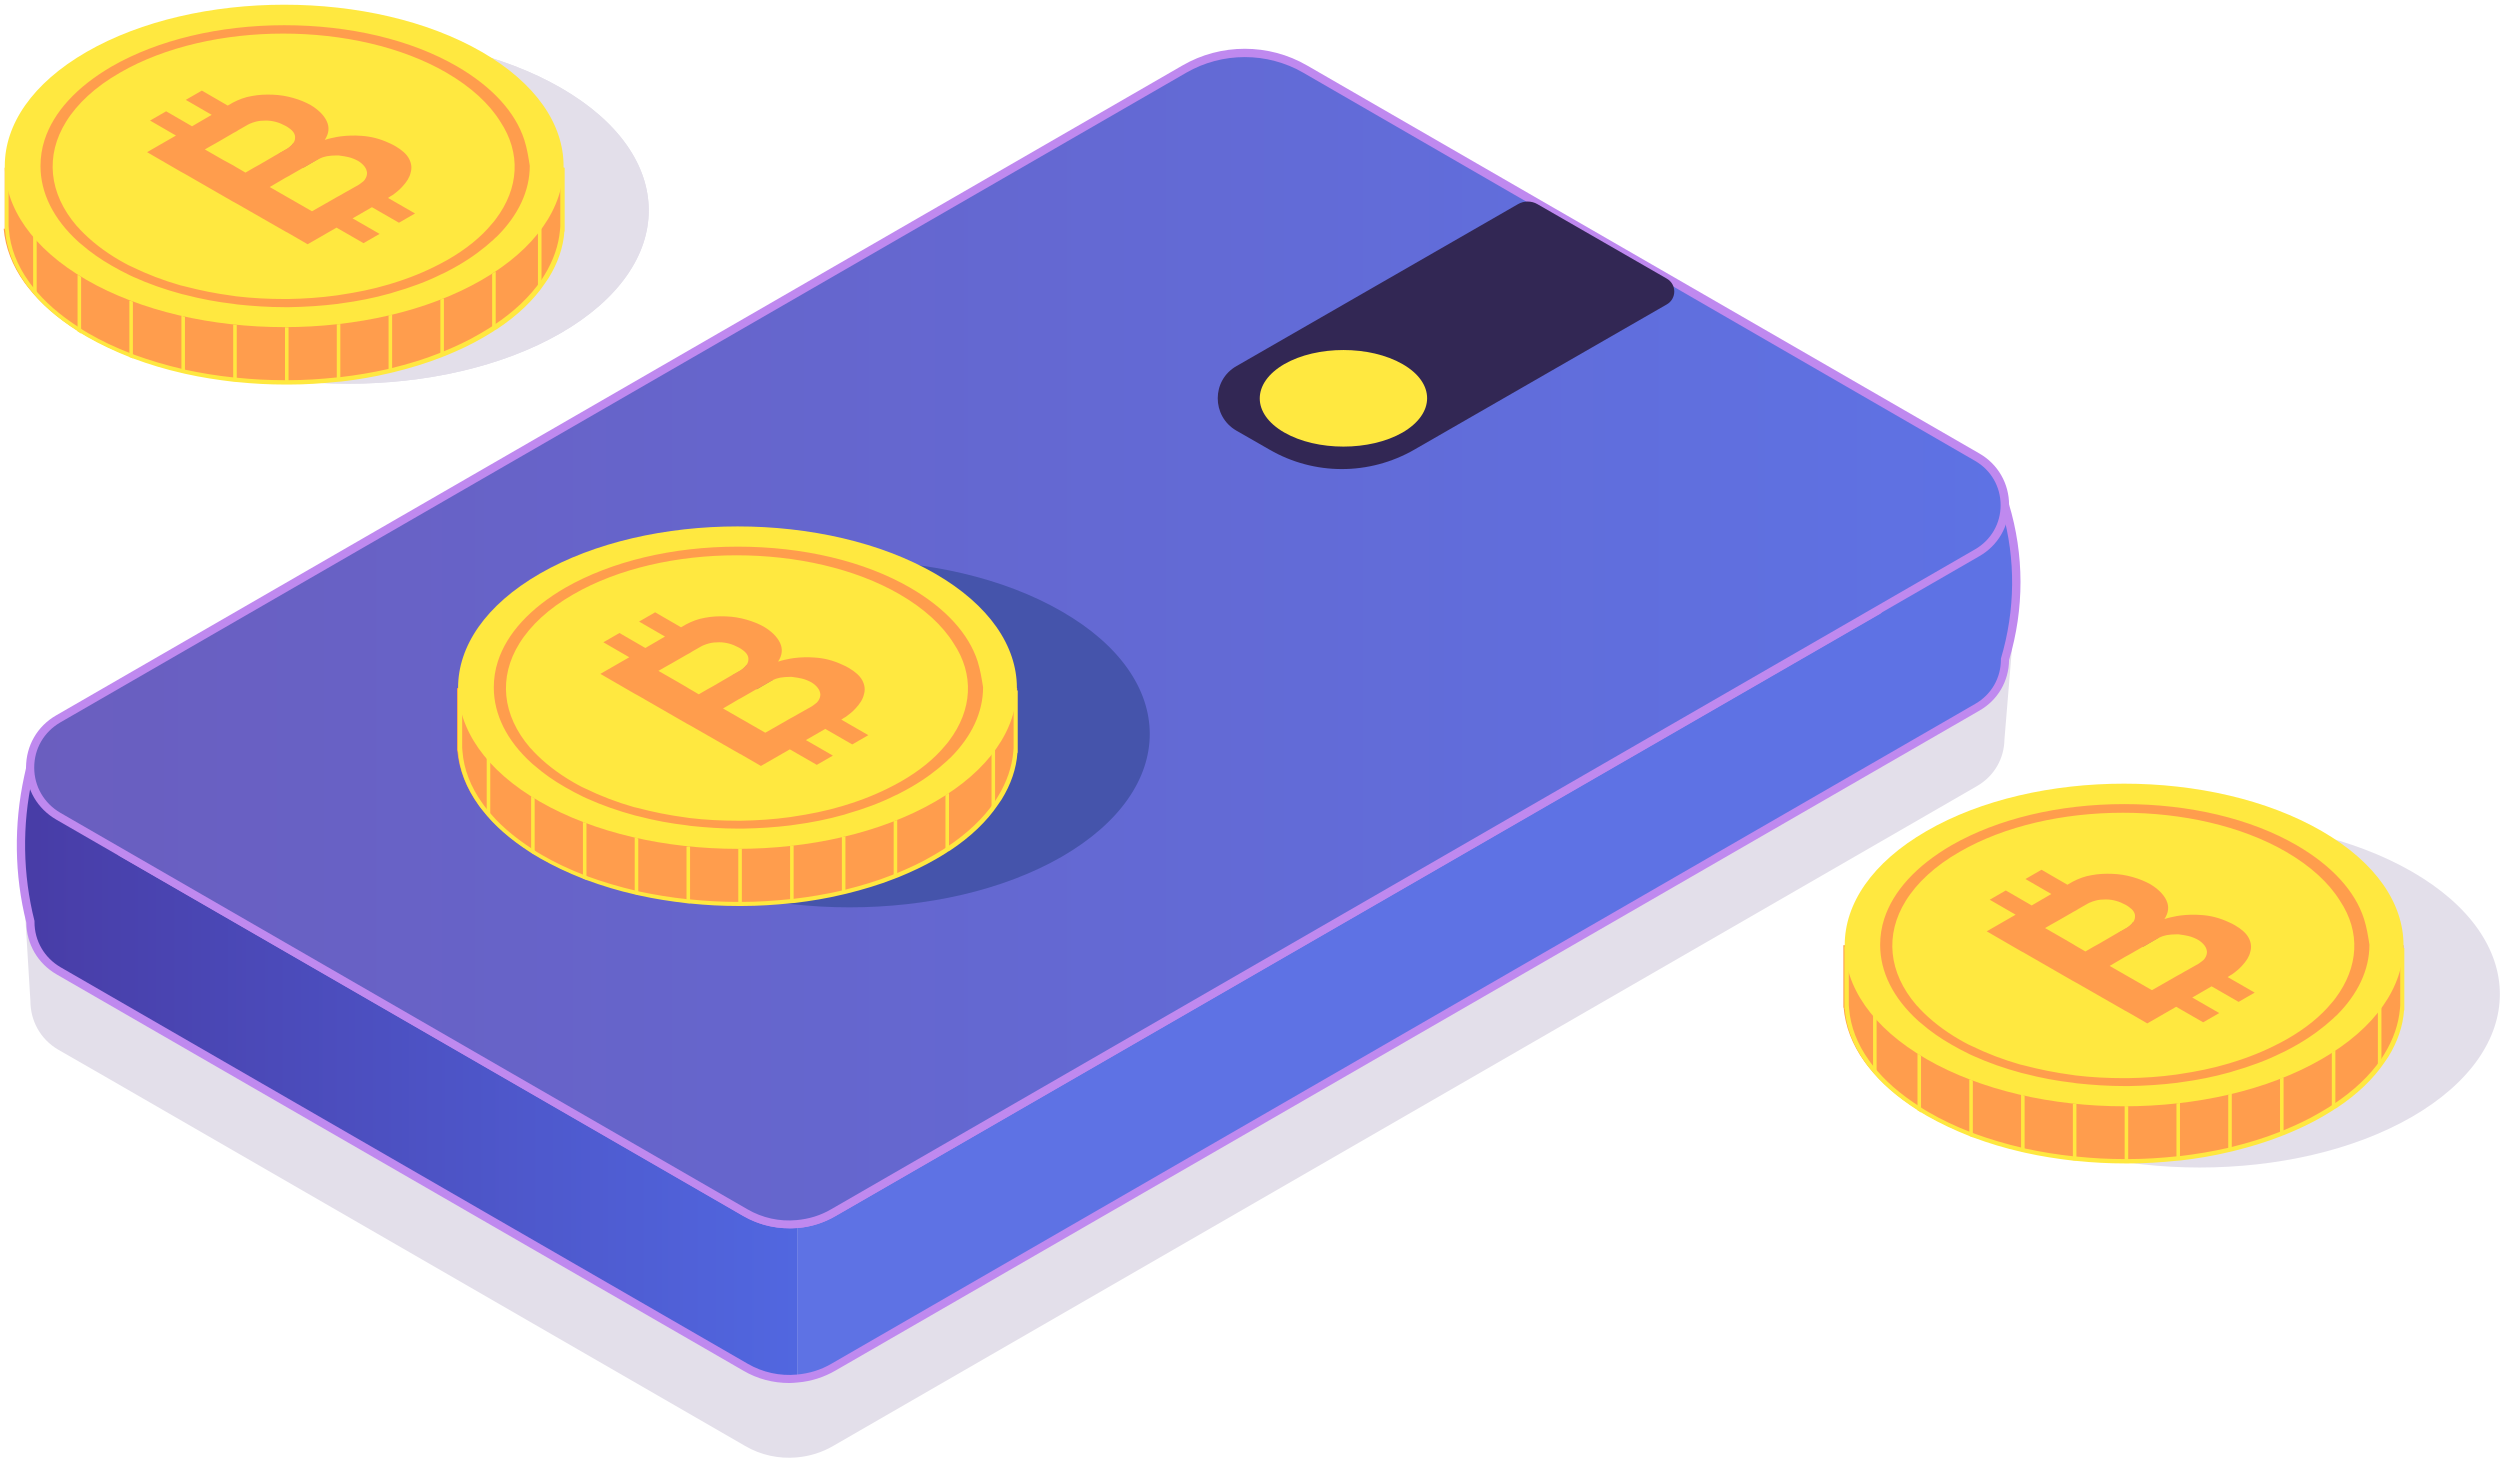 <svg width="523" height="305" viewBox="0 0 523 305" fill="none" xmlns="http://www.w3.org/2000/svg">
<path d="M117.33 18.383C141.85 32.517 141.85 55.485 117.33 69.677C92.809 83.811 53.006 83.811 28.486 69.677C3.965 55.542 3.965 32.574 28.486 18.383C53.063 4.249 92.809 4.249 117.33 18.383Z" fill="#E3DFEA"/>
<path d="M117.33 18.383C141.85 32.517 141.85 55.485 117.33 69.677C92.809 83.811 53.006 83.811 28.486 69.677C3.965 55.542 3.965 32.574 28.486 18.383C53.063 4.249 92.809 4.249 117.33 18.383Z" fill="#E3DFEA"/>
<path d="M504.581 182.351C529.102 196.486 529.102 219.454 504.581 233.645C480.061 247.779 440.258 247.779 415.737 233.645C391.217 219.511 391.217 196.543 415.737 182.351C440.258 168.217 480.061 168.217 504.581 182.351Z" fill="#E3DFEA"/>
<path d="M421.782 124.96L387.225 129.234L273.006 63.293C265.193 58.791 255.556 58.791 247.744 63.293L64.525 169.072L4.364 176.481L6.36 209.423C6.36 213.356 8.299 217.345 12.234 219.625L22.555 225.552L155.878 302.492C159.185 304.43 163.006 305.228 166.713 304.886C169.336 304.658 171.959 303.86 174.297 302.492L402.907 170.611L413.57 164.456C417.334 162.29 419.273 158.528 419.33 154.71L421.782 124.96Z" fill="#E3DFEA"/>
<path d="M419.387 105.582L386.37 121.768L392.928 127.524L174.354 253.65C171.959 255.017 169.393 255.815 166.77 256.043V288.358C169.393 288.13 172.016 287.332 174.354 285.964L413.628 147.928C417.505 145.705 419.387 141.83 419.387 137.954C422.58 127.353 422.58 116.126 419.387 105.582Z" fill="#5E72E4"/>
<path d="M155.935 253.649L25.349 178.305L30.652 174.258L6.36 160.58L5.904 162.632C3.68 172.606 3.851 182.978 6.36 192.895C6.36 196.828 8.299 200.817 12.234 203.097L155.935 286.021C159.242 287.959 163.063 288.757 166.769 288.415V256.1C163.063 256.385 159.242 255.587 155.935 253.649Z" fill="url(#paint0_linear)"/>
<path d="M165.116 289.327C161.751 289.327 158.444 288.472 155.536 286.762L11.835 203.838C7.9 201.558 5.562 197.511 5.505 193.009C2.996 183.035 2.882 172.492 5.049 162.461L5.505 160.409C5.562 160.124 5.733 159.896 6.018 159.782C6.246 159.668 6.531 159.668 6.817 159.839L31.166 173.518C31.394 173.631 31.565 173.916 31.622 174.201C31.622 174.486 31.508 174.771 31.28 174.942L27.003 178.248L156.448 252.966C159.584 254.789 163.177 255.587 166.77 255.245C169.336 255.017 171.788 254.276 174.012 252.966L391.559 127.41L385.857 122.452C385.629 122.281 385.515 121.996 385.572 121.711C385.629 121.426 385.8 121.198 386.028 121.027L419.045 104.841C419.273 104.727 419.558 104.727 419.786 104.841C420.014 104.955 420.185 105.126 420.242 105.354C423.493 116.069 423.493 127.353 420.299 138.068C420.242 142.513 417.961 146.446 414.084 148.669L174.81 286.705C172.358 288.13 169.678 288.985 166.884 289.213C166.256 289.27 165.686 289.327 165.116 289.327ZM6.931 161.891L6.759 162.803C4.593 172.606 4.764 182.978 7.216 192.667C7.216 192.724 7.216 192.781 7.216 192.895C7.216 196.828 9.269 200.361 12.69 202.356L156.391 285.281C159.527 287.104 163.12 287.902 166.713 287.56C169.279 287.332 171.731 286.591 173.955 285.281L413.228 147.244C416.593 145.306 418.589 141.829 418.589 138.011C418.589 137.954 418.589 137.897 418.589 137.783C421.611 127.638 421.725 117.038 418.874 106.893L387.91 122.053L393.498 126.954C393.726 127.125 393.84 127.41 393.783 127.695C393.783 127.98 393.612 128.208 393.384 128.379L174.81 254.39C172.358 255.815 169.678 256.67 166.884 256.898C162.892 257.24 159.014 256.385 155.536 254.39L24.95 179.046C24.722 178.875 24.551 178.647 24.551 178.362C24.551 178.077 24.665 177.792 24.893 177.621L29.17 174.372L6.931 161.891Z" fill="#BF89EF"/>
<path d="M402.964 121.768L174.354 253.649C171.959 255.017 169.393 255.815 166.77 256.043C163.063 256.385 159.242 255.587 155.935 253.649L22.612 176.709L247.801 46.765C255.613 42.263 265.251 42.263 273.063 46.765L402.964 121.768Z" fill="#3C3568"/>
<path d="M413.627 115.613L402.964 121.768L174.354 253.649C171.959 255.017 169.393 255.815 166.769 256.043C163.063 256.385 159.242 255.587 155.935 253.649L22.612 176.709L12.234 170.725C4.421 166.222 4.421 154.881 12.234 150.378L247.801 14.45C255.613 9.948 265.25 9.948 273.063 14.45L413.627 95.608C421.326 100.054 421.326 111.167 413.627 115.613Z" fill="url(#paint1_linear)"/>
<path d="M165.116 256.955C161.751 256.955 158.444 256.1 155.479 254.39L11.777 171.466C7.843 169.186 5.448 165.139 5.448 160.58C5.448 156.021 7.786 151.917 11.777 149.637L247.345 13.709C255.385 9.036 265.421 9.036 273.462 13.709L414.084 94.867C417.961 97.09 420.299 101.136 420.299 105.639C420.299 110.141 417.961 114.131 414.084 116.354L174.81 254.39C172.358 255.815 169.678 256.67 166.883 256.898C166.256 256.955 165.686 256.955 165.116 256.955ZM260.403 11.943C256.183 11.943 251.964 13.025 248.2 15.191L12.633 151.119C9.211 153.114 7.158 156.591 7.158 160.58C7.158 164.513 9.211 168.046 12.633 170.041L156.334 252.965C159.47 254.789 163.063 255.587 166.655 255.245C169.221 255.017 171.673 254.276 173.897 252.965L413.171 114.929C416.536 112.991 418.531 109.514 418.531 105.696C418.531 101.82 416.536 98.344 413.171 96.406L272.606 15.191C268.843 13.025 264.623 11.943 260.403 11.943Z" fill="#BF89EF"/>
<path d="M258.636 90.08L265.593 94.069C274.944 99.484 286.463 99.484 295.872 94.069L348.677 63.692C350.787 62.495 350.787 59.475 348.677 58.278L321.647 42.719C320.393 41.978 318.796 41.978 317.542 42.719L258.693 76.573C253.446 79.536 253.446 87.059 258.636 90.08Z" fill="#322754"/>
<path d="M222.14 127.923C246.661 142.057 246.661 165.026 222.14 179.217C197.62 193.351 157.817 193.351 133.296 179.217C108.776 165.083 108.776 142.114 133.296 127.923C157.874 113.732 197.62 113.732 222.14 127.923Z" fill="#4554AB"/>
<path d="M293.421 76.174C300.263 80.106 300.263 86.49 293.421 90.479C286.578 94.412 275.515 94.412 268.672 90.479C261.829 86.546 261.829 80.163 268.672 76.174C275.515 72.241 286.578 72.241 293.421 76.174Z" fill="#FFE840"/>
<path d="M117.899 35.082V46.537V48.133H117.842C117.557 51.439 116.474 54.744 114.535 57.879C114.307 58.221 114.079 58.62 113.794 58.962C111.456 62.381 108.091 65.63 103.7 68.594C103.472 68.765 103.244 68.936 102.959 69.049C102.275 69.505 101.533 69.961 100.792 70.36C98.283 71.785 95.66 73.096 92.866 74.179C92.638 74.293 92.409 74.35 92.124 74.464C88.874 75.718 85.51 76.801 82.031 77.599C81.803 77.656 81.575 77.713 81.29 77.769C77.982 78.51 74.618 79.137 71.139 79.536C70.911 79.593 70.683 79.593 70.398 79.593C67.034 79.935 63.669 80.163 60.305 80.163C60.077 80.163 59.849 80.163 59.563 80.163C56.199 80.163 52.778 79.992 49.413 79.65C49.185 79.65 48.957 79.593 48.672 79.593C45.25 79.251 41.829 78.681 38.579 77.94C38.35 77.883 38.122 77.826 37.837 77.769C34.359 76.972 30.937 75.946 27.687 74.749C27.459 74.635 27.231 74.578 26.946 74.464C23.752 73.267 20.73 71.842 17.936 70.189C17.537 69.961 17.195 69.734 16.795 69.505C16.567 69.335 16.339 69.221 16.054 69.049C11.777 66.371 8.413 63.35 5.904 60.159C5.676 59.817 5.39 59.532 5.162 59.19C2.539 55.542 1.114 51.724 0.771 47.848H1V35.082H4.478C4.763 34.626 5.105 34.113 5.447 33.657C5.676 33.315 5.904 33.03 6.189 32.688C7.101 31.491 8.128 30.351 9.268 29.268C10.694 27.901 12.29 26.59 14.058 25.336C15.313 24.424 16.681 23.569 18.164 22.714C40.974 9.549 77.982 9.549 100.792 22.714C102.275 23.569 103.586 24.424 104.898 25.336C106.666 26.59 108.262 27.901 109.688 29.268C111.285 30.807 112.71 32.46 113.851 34.113C114.079 34.455 114.307 34.74 114.478 35.082H117.899Z" fill="#FF9D4D"/>
<path d="M59.45 13.539C74.96 13.539 89.502 17.015 100.45 23.341C101.876 24.139 103.244 25.051 104.499 25.906C106.21 27.16 107.806 28.414 109.175 29.782C110.715 31.32 112.083 32.916 113.224 34.512C113.452 34.797 113.623 35.082 113.851 35.424L114.079 35.766H114.478H117.215V46.538V47.392L117.158 48.076C116.873 51.325 115.79 54.459 113.908 57.537C113.68 57.879 113.452 58.221 113.224 58.62C110.886 62.04 107.521 65.231 103.302 68.024C103.073 68.195 102.845 68.309 102.617 68.48C101.933 68.936 101.192 69.335 100.45 69.791C98.055 71.215 95.375 72.469 92.581 73.609C92.353 73.723 92.125 73.78 91.897 73.894C88.76 75.148 85.339 76.174 81.86 77.029C81.632 77.086 81.404 77.143 81.176 77.2C77.926 77.941 74.561 78.51 71.083 78.909C70.855 78.909 70.627 78.966 70.398 78.966C67.091 79.308 63.727 79.536 60.362 79.536H60.305C60.077 79.536 59.849 79.536 59.621 79.536H59.45C56.142 79.536 52.835 79.365 49.585 79.023C49.357 79.023 49.129 78.966 48.9 78.966C45.479 78.624 42.114 78.055 38.864 77.371C38.636 77.314 38.408 77.257 38.18 77.2C34.701 76.402 31.28 75.376 28.143 74.236L28.029 74.179C27.801 74.122 27.63 74.008 27.402 73.951C24.266 72.754 21.244 71.329 18.506 69.734C18.107 69.506 17.765 69.278 17.366 69.05C17.138 68.879 16.91 68.765 16.682 68.594C12.576 65.972 9.211 63.066 6.759 59.874C6.531 59.589 6.303 59.304 6.075 58.962C3.566 55.485 2.14 51.781 1.855 48.019L1.798 47.335V35.823H4.535H4.935L5.163 35.481C5.448 35.025 5.79 34.569 6.132 34.056C6.36 33.771 6.588 33.486 6.816 33.144C7.729 32.004 8.698 30.864 9.839 29.782C11.264 28.414 12.804 27.103 14.515 25.906C15.769 24.994 17.138 24.139 18.564 23.341C29.398 17.015 43.939 13.539 59.45 13.539ZM59.45 12.855C44.51 12.855 29.512 16.103 18.107 22.715C16.625 23.569 15.313 24.424 14.002 25.336C12.234 26.59 10.637 27.901 9.211 29.269C8.071 30.409 7.045 31.548 6.132 32.688C5.904 33.03 5.619 33.315 5.391 33.657C5.049 34.113 4.707 34.626 4.421 35.082H1V48.133H1.057C1.342 52.009 2.825 55.827 5.448 59.475C5.676 59.817 5.904 60.102 6.189 60.444C8.641 63.635 12.063 66.599 16.34 69.335C16.568 69.506 16.796 69.62 17.081 69.791C17.423 70.019 17.822 70.247 18.221 70.475C21.015 72.07 24.038 73.495 27.231 74.749C27.459 74.863 27.687 74.92 27.973 75.034C31.223 76.231 34.587 77.257 38.123 78.055C38.351 78.112 38.579 78.169 38.864 78.226C42.172 78.966 45.536 79.479 48.957 79.878C49.185 79.878 49.414 79.935 49.699 79.935C53.006 80.277 56.313 80.448 59.621 80.448C59.678 80.448 59.735 80.448 59.792 80.448C60.02 80.448 60.248 80.448 60.533 80.448C63.898 80.448 67.319 80.22 70.627 79.878C70.855 79.878 71.083 79.821 71.368 79.821C74.789 79.422 78.211 78.853 81.518 78.055C81.746 77.998 81.974 77.941 82.26 77.884C85.738 77.029 89.159 76.003 92.353 74.749C92.581 74.635 92.809 74.578 93.094 74.464C95.888 73.324 98.569 72.07 101.021 70.645C101.762 70.19 102.503 69.791 103.187 69.335C103.416 69.164 103.644 68.993 103.929 68.879C108.32 65.972 111.684 62.724 114.022 59.247C114.25 58.905 114.535 58.506 114.763 58.164C116.702 55.029 117.843 51.724 118.071 48.418H118.128V46.822V35.082H114.649C114.421 34.74 114.25 34.455 114.022 34.113C112.882 32.46 111.513 30.808 109.859 29.269C108.434 27.901 106.837 26.59 105.069 25.336C103.815 24.424 102.446 23.569 100.964 22.715C89.388 16.103 74.447 12.855 59.45 12.855Z" fill="#FFE840"/>
<path d="M100.792 10.86C123.602 24.025 123.602 45.398 100.792 58.563C77.983 71.728 40.974 71.728 18.107 58.563C-4.702 45.398 -4.702 24.025 18.107 10.86C40.974 -2.305 77.983 -2.305 100.792 10.86Z" fill="#FFE840"/>
<path d="M109.688 29.269C107.806 23.455 102.959 18.155 95.603 13.881C85.966 8.295 73.136 5.275 59.507 5.275C45.878 5.275 33.048 8.352 23.411 13.881C16.054 18.155 11.207 23.455 9.326 29.269C8.755 31.035 8.47 32.859 8.47 34.74C8.47 40.382 11.207 45.854 16.34 50.527C16.568 50.755 16.796 50.926 17.081 51.154C18.906 52.75 21.016 54.231 23.411 55.599C24.608 56.283 25.863 56.967 27.174 57.594C27.402 57.708 27.63 57.822 27.916 57.936C31.052 59.361 34.473 60.558 38.066 61.527C38.294 61.584 38.522 61.641 38.807 61.698C42.057 62.553 45.422 63.179 48.9 63.578C49.129 63.635 49.357 63.635 49.642 63.692C52.892 64.034 56.2 64.262 59.621 64.262H59.792C60.02 64.262 60.248 64.262 60.533 64.262C63.955 64.205 67.376 63.977 70.627 63.578C70.855 63.521 71.083 63.521 71.368 63.464C74.847 63.008 78.268 62.325 81.518 61.413C81.746 61.356 81.975 61.299 82.26 61.185C85.852 60.159 89.274 58.905 92.353 57.366C92.581 57.252 92.809 57.138 93.094 57.024C94.007 56.568 94.919 56.055 95.831 55.542C98.683 53.89 101.135 52.066 103.245 50.128C103.473 49.9 103.701 49.672 103.986 49.444C108.434 44.999 110.829 39.926 110.829 34.683C110.544 32.859 110.259 31.035 109.688 29.269ZM103.701 45.854C103.473 46.139 103.245 46.48 102.959 46.766C100.678 49.558 97.542 52.123 93.55 54.403C93.322 54.517 93.037 54.688 92.809 54.801C92.581 54.916 92.353 55.086 92.068 55.2C88.931 56.853 85.567 58.221 81.975 59.304C81.746 59.361 81.518 59.475 81.233 59.532C77.983 60.501 74.561 61.185 71.083 61.698C70.855 61.755 70.627 61.755 70.341 61.812C67.034 62.267 63.613 62.495 60.248 62.553C60.02 62.553 59.792 62.553 59.507 62.553C56.086 62.553 52.721 62.382 49.357 61.983C49.129 61.926 48.9 61.926 48.615 61.869C45.137 61.413 41.772 60.729 38.522 59.874C38.294 59.817 38.066 59.76 37.781 59.703C34.188 58.677 30.767 57.366 27.63 55.827C27.402 55.713 27.174 55.599 26.889 55.485C26.262 55.143 25.692 54.858 25.121 54.517C21.757 52.579 18.963 50.356 16.796 48.076C16.568 47.791 16.34 47.563 16.054 47.278C10.181 40.439 9.44 32.517 13.831 25.45C16.169 21.689 19.932 18.155 25.121 15.191C43.939 4.306 74.561 4.306 93.379 15.191C98.569 18.212 102.332 21.689 104.67 25.45C109.004 32.004 108.605 39.356 103.701 45.854Z" fill="#FF9D4D"/>
<path d="M61.332 29.952L66.863 33.144C66.749 33.201 66.635 33.258 66.521 33.315L63.499 35.082L58.367 32.118L60.077 31.149C60.59 30.807 61.047 30.408 61.332 29.952Z" fill="#D1975D"/>
<path d="M77.812 43.346L83.457 46.594L86.822 44.657L81.176 41.408C81.233 41.351 81.29 41.351 81.347 41.294C81.575 41.123 81.86 40.952 82.088 40.838C82.887 40.268 83.571 39.698 84.141 39.071C85.054 38.102 85.681 37.134 85.909 36.108C86.194 35.139 86.08 34.17 85.567 33.201C85.054 32.232 84.084 31.377 82.716 30.579C82.488 30.465 82.317 30.352 82.088 30.238C81.86 30.123 81.632 30.009 81.347 29.895C79.522 29.041 77.584 28.528 75.531 28.414C74.105 28.3 72.622 28.357 71.254 28.528C71.026 28.585 70.798 28.585 70.513 28.642C69.657 28.813 68.802 28.984 67.946 29.269C68.802 27.958 68.973 26.647 68.346 25.336C67.718 24.025 66.578 22.942 64.981 21.974C63.955 21.404 62.757 20.891 61.332 20.492C59.963 20.093 58.537 19.865 57.055 19.808C55.572 19.751 54.147 19.808 52.664 20.093C51.238 20.321 49.927 20.834 48.729 21.461L47.646 22.087L42.228 18.953L38.864 20.891L44.281 24.025L40.176 26.419L34.758 23.284L31.394 25.222L36.811 28.357L30.767 31.833L37.952 35.994L38.693 36.393L48.786 42.206L49.528 42.605L59.678 48.418L60.419 48.817L64.354 51.097L70.398 47.62L76.044 50.869L79.408 48.931L73.763 45.682L77.812 43.346ZM66.464 33.372C66.578 33.315 66.692 33.258 66.806 33.201C67.262 32.973 67.775 32.802 68.346 32.688C69.03 32.574 69.714 32.517 70.456 32.517C70.513 32.517 70.513 32.517 70.57 32.517C70.798 32.517 70.969 32.517 71.197 32.574C71.767 32.631 72.28 32.745 72.85 32.859C73.592 33.03 74.276 33.315 74.903 33.657C75.474 33.999 75.93 34.398 76.272 34.854C76.614 35.31 76.728 35.709 76.785 36.165C76.785 36.621 76.671 37.02 76.386 37.476C76.215 37.761 75.987 37.989 75.645 38.217C75.474 38.331 75.36 38.444 75.189 38.558C75.132 38.615 75.075 38.615 75.017 38.672L72.394 40.154L72.28 40.211L71.197 40.838L70.456 41.237L68.174 42.548L65.266 44.201L56.428 39.128L57.397 38.558L59.336 37.419L59.621 37.248L60.362 36.849L63.441 35.082L66.464 33.372ZM48.786 27.844L49.528 27.445L49.87 27.217L51.866 26.077C51.98 26.02 52.094 25.963 52.208 25.906C52.607 25.735 53.063 25.564 53.519 25.45C54.147 25.279 54.888 25.222 55.629 25.222C57.055 25.222 58.423 25.621 59.678 26.305C59.735 26.305 59.735 26.362 59.792 26.362C60.02 26.476 60.248 26.647 60.419 26.761C61.332 27.388 61.788 28.072 61.731 28.813C61.731 29.212 61.617 29.554 61.389 29.895C61.16 30.238 60.818 30.579 60.419 30.864C60.305 30.921 60.191 31.035 60.077 31.092L59.678 31.32L58.366 32.061L54.261 34.455L53.12 35.082L51.352 36.108L50.383 35.538L49.3 34.911L48.843 34.626L46.733 33.486L42.856 31.263L43.939 30.636L45.764 29.61L48.786 27.844Z" fill="#FF9D4D"/>
<path d="M7.672 50.071V61.868C7.444 61.526 7.159 61.242 6.931 60.9V49.102C7.216 49.444 7.444 49.786 7.672 50.071Z" fill="#FFE840"/>
<path d="M16.967 57.936V69.79C16.739 69.62 16.511 69.505 16.226 69.335V57.48C16.511 57.594 16.739 57.765 16.967 57.936Z" fill="#FFE840"/>
<path d="M27.802 63.122V74.977C27.573 74.863 27.345 74.806 27.06 74.692V62.894C27.345 62.951 27.573 63.008 27.802 63.122Z" fill="#FFE840"/>
<path d="M38.693 66.257V78.055C38.465 77.998 38.237 77.941 37.952 77.884V66.029C38.18 66.143 38.408 66.2 38.693 66.257Z" fill="#FFE840"/>
<path d="M49.528 67.967V79.764C49.3 79.764 49.072 79.707 48.786 79.707V67.91C49.014 67.91 49.243 67.967 49.528 67.967Z" fill="#FFE840"/>
<path d="M60.362 68.48V80.277C60.134 80.277 59.906 80.277 59.621 80.277V68.48C59.849 68.48 60.077 68.48 60.362 68.48Z" fill="#FFE840"/>
<path d="M71.197 67.796V79.65C70.969 79.707 70.741 79.707 70.456 79.707V67.853C70.684 67.853 70.912 67.796 71.197 67.796Z" fill="#FFE840"/>
<path d="M82.032 65.858V77.655C81.803 77.712 81.575 77.769 81.29 77.826V65.972C81.518 65.972 81.803 65.915 82.032 65.858Z" fill="#FFE840"/>
<path d="M92.866 62.438V74.236C92.638 74.35 92.41 74.407 92.125 74.521V62.666C92.353 62.609 92.638 62.495 92.866 62.438Z" fill="#FFE840"/>
<path d="M103.701 56.796V68.594C103.473 68.765 103.245 68.936 102.959 69.05V57.252C103.188 57.081 103.473 56.967 103.701 56.796Z" fill="#FFE840"/>
<path d="M113.281 47.278V59.076C113.053 59.418 112.825 59.817 112.54 60.159V48.361C112.825 48.019 113.053 47.62 113.281 47.278Z" fill="#FFE840"/>
<path d="M502.814 198.024V209.48V211.076H502.757C502.471 214.381 501.388 217.687 499.449 220.821C499.221 221.163 498.993 221.562 498.708 221.904C496.37 225.324 493.005 228.572 488.614 231.536C488.386 231.707 488.158 231.878 487.873 231.992C487.189 232.448 486.448 232.904 485.706 233.303C483.197 234.728 480.574 236.038 477.78 237.121C477.552 237.235 477.324 237.292 477.039 237.406C473.788 238.66 470.424 239.743 466.945 240.541C466.717 240.598 466.489 240.655 466.204 240.712C462.897 241.453 459.532 242.08 456.054 242.479C455.826 242.536 455.597 242.536 455.312 242.536C451.948 242.878 448.583 243.106 445.219 243.106C444.991 243.106 444.763 243.106 444.478 243.106C441.113 243.106 437.692 242.935 434.327 242.593C434.099 242.593 433.871 242.536 433.586 242.536C430.165 242.194 426.743 241.624 423.493 240.883C423.265 240.826 423.037 240.769 422.751 240.712C419.273 239.914 415.852 238.888 412.601 237.691C412.373 237.577 412.145 237.52 411.86 237.406C408.666 236.209 405.644 234.785 402.85 233.132C402.451 232.904 402.109 232.676 401.71 232.448C401.481 232.277 401.253 232.163 400.968 231.992C396.691 229.313 393.327 226.293 390.818 223.101C390.59 222.759 390.305 222.474 390.077 222.132C387.453 218.485 386.028 214.666 385.686 210.791H385.629V197.739H389.107C389.392 197.283 389.734 196.77 390.077 196.314C390.305 195.972 390.533 195.688 390.818 195.346C391.73 194.149 392.757 193.009 393.897 191.926C395.323 190.558 396.919 189.247 398.687 187.993C399.942 187.082 401.31 186.227 402.793 185.372C425.603 172.206 462.611 172.206 485.478 185.372C486.961 186.227 488.272 187.082 489.584 187.993C491.352 189.247 492.948 190.558 494.374 191.926C495.971 193.465 497.396 195.118 498.537 196.77C498.765 197.112 498.993 197.397 499.164 197.739H502.814V198.024Z" fill="#FF9D4D"/>
<path d="M444.364 176.481C459.875 176.481 474.416 179.958 485.364 186.284C486.79 187.082 488.159 187.994 489.413 188.848C491.124 190.102 492.721 191.356 494.089 192.724C495.629 194.263 496.997 195.859 498.138 197.454C498.366 197.739 498.537 198.024 498.765 198.366L498.993 198.708H499.392H502.13V209.48V210.335L502.073 211.019C501.787 214.267 500.704 217.402 498.822 220.48C498.594 220.821 498.366 221.163 498.138 221.562C495.8 224.982 492.435 228.174 488.216 230.966C487.988 231.137 487.759 231.251 487.531 231.422C486.847 231.878 486.106 232.277 485.364 232.733C482.969 234.158 480.289 235.412 477.495 236.552C477.267 236.666 477.039 236.723 476.811 236.836C473.674 238.09 470.253 239.116 466.775 239.971C466.546 240.028 466.318 240.085 466.09 240.142C462.84 240.883 459.475 241.453 456.054 241.852C455.826 241.852 455.598 241.909 455.37 241.909C452.062 242.251 448.698 242.479 445.333 242.479H445.276C445.048 242.479 444.82 242.479 444.592 242.479H444.421C441.114 242.479 437.806 242.308 434.556 241.966C434.328 241.966 434.1 241.909 433.872 241.909C430.45 241.567 427.086 240.997 423.835 240.313C423.607 240.256 423.379 240.199 423.151 240.142C419.673 239.344 416.251 238.318 413.115 237.178L413.001 237.121C412.773 237.064 412.602 236.95 412.373 236.893C409.237 235.697 406.215 234.272 403.478 232.676C403.078 232.448 402.736 232.22 402.337 231.992C402.109 231.821 401.881 231.707 401.653 231.536C397.547 228.914 394.183 226.008 391.731 222.816C391.503 222.531 391.274 222.246 391.046 221.904C388.537 218.428 387.112 214.723 386.827 210.962L386.77 210.278V198.765H389.507H389.906L390.134 198.423C390.419 197.967 390.761 197.511 391.103 196.998C391.331 196.713 391.56 196.429 391.788 196.087C392.7 194.947 393.669 193.807 394.81 192.724C396.236 191.356 397.775 190.045 399.486 188.848C400.74 187.937 402.109 187.082 403.535 186.284C414.312 179.958 428.853 176.481 444.364 176.481ZM444.364 175.797C429.424 175.797 414.426 179.103 403.021 185.657C401.539 186.512 400.227 187.367 398.916 188.279C397.148 189.532 395.551 190.843 394.126 192.211C392.985 193.351 391.959 194.491 391.046 195.631C390.818 195.973 390.533 196.258 390.305 196.6C389.963 197.055 389.621 197.568 389.336 198.024H385.857V211.076H385.914C386.199 214.951 387.682 218.77 390.305 222.417C390.533 222.759 390.761 223.044 391.046 223.386C393.498 226.578 396.92 229.541 401.197 232.277C401.425 232.448 401.653 232.562 401.938 232.733C402.28 232.961 402.679 233.189 403.078 233.417C405.873 235.013 408.895 236.438 412.088 237.691C412.316 237.805 412.545 237.862 412.83 237.976C416.08 239.173 419.444 240.199 422.98 240.997C423.208 241.054 423.436 241.111 423.721 241.168C427.029 241.909 430.393 242.422 433.815 242.821C434.043 242.821 434.271 242.878 434.556 242.878C437.863 243.22 441.171 243.391 444.478 243.391C444.535 243.391 444.592 243.391 444.649 243.391C444.877 243.391 445.105 243.391 445.39 243.391C448.755 243.391 452.176 243.163 455.484 242.821C455.712 242.821 455.94 242.764 456.225 242.764C459.646 242.365 463.068 241.795 466.375 240.997C466.603 240.94 466.832 240.883 467.117 240.826C470.595 239.971 474.017 238.945 477.21 237.691C477.438 237.577 477.666 237.52 477.951 237.406C480.745 236.267 483.426 235.013 485.878 233.588C486.619 233.132 487.36 232.733 488.045 232.277C488.273 232.106 488.501 231.935 488.786 231.821C493.177 228.914 496.541 225.666 498.879 222.189C499.107 221.847 499.392 221.448 499.62 221.106C501.559 217.972 502.7 214.666 502.928 211.361H502.985V209.765V198.309H499.506C499.278 197.967 499.107 197.682 498.879 197.34C497.739 195.688 496.37 194.035 494.716 192.496C493.291 191.128 491.694 189.817 489.926 188.564C488.672 187.652 487.303 186.797 485.821 185.942C474.245 179.046 459.304 175.797 444.364 175.797Z" fill="#FFE840"/>
<path d="M485.707 173.859C508.516 187.025 508.516 208.397 485.707 221.562C462.897 234.728 425.888 234.728 403.022 221.562C380.212 208.397 380.212 187.025 403.022 173.859C425.831 160.637 462.84 160.637 485.707 173.859Z" fill="#FFE840"/>
<path d="M494.545 192.211C492.663 186.398 487.816 181.097 480.46 176.823C470.823 171.238 457.992 168.217 444.364 168.217C430.735 168.217 417.904 171.295 408.267 176.823C400.911 181.097 396.064 186.398 394.182 192.211C393.612 193.978 393.327 195.802 393.327 197.682C393.327 203.325 396.064 208.796 401.196 213.469C401.424 213.697 401.652 213.868 401.938 214.096C403.762 215.692 405.872 217.174 408.267 218.542C409.465 219.226 410.719 219.91 412.031 220.537C412.259 220.651 412.487 220.764 412.772 220.878C415.908 222.303 419.33 223.5 422.922 224.469C423.151 224.526 423.379 224.583 423.664 224.64C426.914 225.495 430.279 226.122 433.757 226.521C433.985 226.578 434.213 226.578 434.498 226.635C437.749 226.977 441.056 227.205 444.478 227.205H444.649C444.877 227.205 445.105 227.205 445.39 227.205C448.811 227.148 452.233 226.92 455.483 226.521C455.711 226.464 455.939 226.464 456.225 226.407C459.703 225.951 463.125 225.267 466.375 224.355C466.603 224.298 466.831 224.241 467.116 224.127C470.709 223.101 474.13 221.847 477.21 220.309C477.438 220.195 477.666 220.081 477.951 219.967C478.863 219.511 479.776 218.998 480.688 218.485C483.539 216.832 485.991 215.008 488.101 213.07C488.329 212.842 488.557 212.615 488.842 212.387C493.29 207.941 495.685 202.869 495.685 197.625C495.4 195.802 495.115 193.978 494.545 192.211ZM488.557 208.853C488.329 209.138 488.101 209.48 487.816 209.765C485.535 212.558 482.399 215.122 478.407 217.402C478.179 217.516 477.894 217.687 477.666 217.801C477.438 217.915 477.21 218.086 476.924 218.2C473.788 219.853 470.424 221.22 466.831 222.303C466.603 222.36 466.375 222.474 466.09 222.531C462.839 223.5 459.418 224.184 455.939 224.697C455.711 224.754 455.483 224.754 455.198 224.811C451.891 225.267 448.469 225.495 445.105 225.552C444.877 225.552 444.649 225.552 444.364 225.552C440.942 225.552 437.578 225.381 434.213 224.982C433.985 224.925 433.757 224.925 433.472 224.868C429.993 224.412 426.629 223.728 423.379 222.873C423.151 222.816 422.922 222.759 422.637 222.702C419.045 221.676 415.623 220.366 412.487 218.827C412.259 218.713 412.031 218.599 411.746 218.485C411.118 218.143 410.548 217.858 409.978 217.516C406.614 215.578 403.819 213.355 401.652 211.076C401.424 210.791 401.196 210.563 400.911 210.278C395.038 203.439 394.296 195.517 398.687 188.45C401.025 184.688 404.789 181.154 409.978 178.191C428.796 167.305 459.418 167.305 478.236 178.191C483.425 181.211 487.189 184.688 489.527 188.45C493.861 194.947 493.461 202.299 488.557 208.853Z" fill="#FF9D4D"/>
<path d="M446.188 192.952L451.72 196.144C451.606 196.2 451.492 196.257 451.378 196.314L448.355 198.081L443.223 195.118L444.934 194.149C445.504 193.75 445.96 193.351 446.188 192.952Z" fill="#D1975D"/>
<path d="M462.668 206.345L468.314 209.594L471.678 207.656L466.033 204.408C466.09 204.351 466.147 204.351 466.204 204.294C466.432 204.123 466.717 203.952 466.945 203.838C467.743 203.268 468.428 202.698 468.998 202.071C469.91 201.102 470.538 200.133 470.766 199.107C471.051 198.138 470.937 197.169 470.424 196.201C469.91 195.232 468.941 194.377 467.572 193.579C467.344 193.465 467.173 193.351 466.945 193.237C466.717 193.123 466.489 193.009 466.204 192.895C464.379 192.04 462.44 191.527 460.387 191.413C458.962 191.299 457.479 191.356 456.11 191.527C455.882 191.584 455.654 191.584 455.369 191.641C454.514 191.812 453.658 191.983 452.803 192.268C453.658 190.957 453.83 189.646 453.202 188.336C452.575 187.025 451.435 185.942 449.838 184.973C448.811 184.403 447.614 183.89 446.188 183.491C444.82 183.092 443.394 182.864 441.911 182.807C440.429 182.75 439.003 182.807 437.521 183.092C436.095 183.32 434.783 183.833 433.586 184.46L432.502 185.087L427.085 181.952L423.721 183.89L429.138 187.025L425.032 189.418L419.615 186.284L416.251 188.222L421.668 191.356L415.623 194.833L422.808 198.993L423.55 199.392L433.643 205.205L434.384 205.604L444.535 211.418L445.276 211.817L449.211 214.096L455.255 210.62L460.901 213.868L464.265 211.931L458.62 208.682L462.668 206.345ZM451.377 196.315C451.492 196.258 451.606 196.201 451.72 196.144C452.176 195.916 452.689 195.745 453.259 195.631C453.944 195.517 454.628 195.46 455.369 195.46C455.426 195.46 455.426 195.46 455.483 195.46C455.711 195.46 455.882 195.46 456.11 195.517C456.681 195.574 457.194 195.688 457.764 195.802C458.506 195.973 459.19 196.258 459.817 196.6C460.387 196.942 460.844 197.34 461.186 197.796C461.528 198.252 461.642 198.651 461.699 199.107C461.699 199.563 461.585 199.962 461.3 200.418C461.129 200.703 460.901 200.931 460.558 201.159C460.387 201.273 460.273 201.387 460.102 201.501C460.045 201.558 459.988 201.558 459.931 201.615L457.308 203.097L457.194 203.154L456.11 203.781L455.369 204.18L453.088 205.49L450.18 207.143L441.341 202.071L442.311 201.501L444.249 200.361L444.535 200.19L445.276 199.791L448.355 198.024L451.377 196.315ZM433.7 190.786L434.441 190.387L434.783 190.159L436.779 189.02C436.893 188.963 437.007 188.906 437.121 188.849C437.521 188.678 437.977 188.507 438.433 188.393C439.06 188.222 439.802 188.165 440.543 188.165C441.968 188.165 443.337 188.564 444.592 189.247C444.649 189.247 444.649 189.304 444.706 189.304C444.934 189.418 445.162 189.589 445.333 189.703C446.245 190.33 446.702 191.014 446.644 191.755C446.644 192.154 446.53 192.496 446.302 192.838C446.074 193.18 445.732 193.522 445.333 193.807C445.219 193.864 445.105 193.978 444.991 194.035L444.592 194.263L443.28 195.004L439.174 197.397L438.034 198.024L436.266 199.05L435.297 198.48L434.213 197.853L433.757 197.568L431.704 196.372L427.826 194.149L428.91 193.522L430.735 192.496L433.7 190.786Z" fill="#FF9D4D"/>
<path d="M392.586 213.014V224.811C392.357 224.469 392.072 224.184 391.844 223.842V212.045C392.072 212.387 392.3 212.729 392.586 213.014Z" fill="#FFE840"/>
<path d="M401.88 220.879V232.733C401.652 232.562 401.424 232.448 401.139 232.277V220.423C401.424 220.594 401.652 220.708 401.88 220.879Z" fill="#FFE840"/>
<path d="M412.715 226.065V237.919C412.487 237.805 412.259 237.748 411.974 237.634V225.837C412.259 225.894 412.487 225.951 412.715 226.065Z" fill="#FFE840"/>
<path d="M423.55 229.2V240.997C423.322 240.94 423.093 240.883 422.808 240.826V228.972C423.093 229.086 423.322 229.143 423.55 229.2Z" fill="#FFE840"/>
<path d="M434.384 230.909V242.764C434.156 242.764 433.928 242.707 433.643 242.707V230.909C433.928 230.852 434.156 230.909 434.384 230.909Z" fill="#FFE840"/>
<path d="M445.219 231.422V243.22C444.991 243.22 444.763 243.22 444.478 243.22V231.365C444.763 231.422 444.991 231.422 445.219 231.422Z" fill="#FFE840"/>
<path d="M456.054 230.738V242.593C455.825 242.65 455.597 242.65 455.312 242.65V230.852C455.597 230.795 455.825 230.738 456.054 230.738Z" fill="#FFE840"/>
<path d="M466.888 228.801V240.598C466.66 240.655 466.432 240.712 466.147 240.769V228.972C466.432 228.915 466.66 228.858 466.888 228.801Z" fill="#FFE840"/>
<path d="M477.723 225.381V237.179C477.495 237.293 477.267 237.35 476.981 237.464V225.609C477.267 225.552 477.495 225.495 477.723 225.381Z" fill="#FFE840"/>
<path d="M488.557 219.739V231.536C488.329 231.707 488.101 231.878 487.816 231.992V220.138C488.101 220.081 488.329 219.91 488.557 219.739Z" fill="#FFE840"/>
<path d="M498.195 210.221V222.018C497.966 222.36 497.738 222.759 497.453 223.101V211.304C497.738 210.962 497.966 210.563 498.195 210.221Z" fill="#FFE840"/>
<path d="M212.788 144.223V155.679V157.275H212.731C212.446 160.58 211.363 163.886 209.424 167.02C209.196 167.362 208.968 167.761 208.682 168.103C206.344 171.523 202.98 174.771 198.589 177.735C198.361 177.906 198.133 178.077 197.848 178.191C197.163 178.647 196.422 179.103 195.681 179.502C193.172 180.927 190.549 182.237 187.754 183.32C187.526 183.434 187.298 183.491 187.013 183.605C183.763 184.859 180.398 185.942 176.92 186.74C176.692 186.797 176.464 186.854 176.179 186.911C172.871 187.652 169.507 188.279 166.028 188.678C165.8 188.735 165.572 188.735 165.287 188.735C161.922 189.077 158.558 189.305 155.194 189.305C154.966 189.305 154.737 189.305 154.452 189.305C151.088 189.305 147.666 189.134 144.302 188.792C144.074 188.792 143.846 188.735 143.561 188.735C140.139 188.393 136.718 187.823 133.467 187.082C133.239 187.025 133.011 186.968 132.726 186.911C129.248 186.113 125.826 185.087 122.576 183.89C122.348 183.776 122.12 183.719 121.834 183.605C118.641 182.408 115.619 180.984 112.825 179.331C112.425 179.103 112.083 178.875 111.684 178.647C111.456 178.476 111.228 178.362 110.943 178.191C106.666 175.512 103.302 172.492 100.792 169.3C100.564 168.958 100.279 168.673 100.051 168.331C97.428 164.684 96.002 160.865 95.66 156.99H95.603V143.938H99.082C99.367 143.482 99.709 142.969 100.051 142.513C100.279 142.171 100.507 141.887 100.792 141.545C101.705 140.348 102.731 139.208 103.872 138.125C105.297 136.757 106.894 135.446 108.662 134.192C109.916 133.281 111.285 132.426 112.768 131.571C135.577 118.405 172.586 118.405 195.453 131.571C196.935 132.426 198.247 133.281 199.559 134.192C201.326 135.446 202.923 136.757 204.349 138.125C205.945 139.664 207.371 141.317 208.511 142.969C208.739 143.311 208.967 143.596 209.139 143.938H212.788V144.223Z" fill="#FF9D4D"/>
<path d="M154.282 122.68C169.792 122.68 184.333 126.156 195.282 132.483C196.708 133.281 198.076 134.192 199.331 135.047C201.041 136.301 202.638 137.555 204.007 138.923C205.546 140.462 206.915 142.057 208.055 143.653C208.283 143.938 208.455 144.223 208.683 144.565L208.911 144.907H209.31H212.047V155.679V156.534L211.99 157.218C211.705 160.466 210.621 163.601 208.74 166.678C208.512 167.02 208.283 167.362 208.055 167.761C205.717 171.181 202.353 174.372 198.133 177.165C197.905 177.336 197.677 177.45 197.449 177.621C196.765 178.077 196.023 178.476 195.282 178.932C192.887 180.357 190.207 181.611 187.413 182.75H187.356C187.127 182.864 186.899 182.921 186.671 183.035C183.535 184.289 180.114 185.315 176.635 186.17C176.407 186.227 176.179 186.284 175.951 186.341C172.7 187.082 169.336 187.652 165.914 188.051C165.686 188.108 165.458 188.108 165.23 188.108C161.923 188.45 158.558 188.678 155.194 188.678C154.966 188.678 154.738 188.678 154.51 188.678H154.339C151.031 188.678 147.724 188.507 144.473 188.165C144.245 188.165 144.017 188.108 143.789 188.108C140.368 187.766 137.003 187.196 133.753 186.512C133.525 186.455 133.297 186.398 133.069 186.341C129.59 185.543 126.169 184.517 123.032 183.377L122.918 183.32C122.69 183.263 122.519 183.149 122.291 183.092C119.155 181.895 116.132 180.471 113.395 178.875C112.996 178.647 112.654 178.419 112.255 178.191C112.027 178.02 111.798 177.906 111.57 177.735C107.465 175.113 104.1 172.207 101.648 169.015C101.42 168.73 101.192 168.445 100.964 168.103C98.455 164.627 97.029 160.922 96.744 157.161L96.687 156.477V144.85H99.424H99.823L100.051 144.508C100.337 144.052 100.679 143.596 101.021 143.083C101.249 142.798 101.477 142.456 101.705 142.171C102.618 141.032 103.587 139.892 104.727 138.809C106.153 137.441 107.693 136.13 109.403 134.933C110.658 134.021 112.027 133.167 113.452 132.369C124.287 126.156 138.828 122.68 154.282 122.68ZM154.282 121.939C139.341 121.939 124.344 125.245 112.939 131.799C111.456 132.654 110.145 133.509 108.833 134.42C107.065 135.674 105.469 136.985 104.043 138.353C102.903 139.493 101.876 140.633 100.964 141.772C100.736 142.114 100.451 142.399 100.223 142.741C99.88 143.197 99.538 143.71 99.253 144.166H95.775V157.218H95.832C96.117 161.093 97.599 164.912 100.223 168.559C100.451 168.901 100.679 169.186 100.964 169.528C103.416 172.72 106.837 175.683 111.114 178.419C111.342 178.59 111.57 178.704 111.855 178.875C112.198 179.103 112.597 179.331 112.996 179.559C115.79 181.155 118.812 182.579 122.006 183.833C122.234 183.947 122.462 184.004 122.747 184.118C125.998 185.315 129.362 186.341 132.897 187.139C133.126 187.196 133.354 187.253 133.639 187.31C136.946 188.051 140.311 188.564 143.732 188.963C143.96 188.963 144.188 189.02 144.473 189.02C147.781 189.362 151.088 189.533 154.396 189.533C154.453 189.533 154.51 189.533 154.567 189.533C154.795 189.533 155.023 189.533 155.308 189.533C158.672 189.533 162.094 189.305 165.401 188.963C165.629 188.963 165.857 188.906 166.143 188.906C169.564 188.507 172.985 187.937 176.293 187.139C176.521 187.082 176.749 187.025 177.034 186.968C180.513 186.113 183.934 185.087 187.127 183.833C187.356 183.719 187.584 183.662 187.869 183.548C190.663 182.408 193.343 181.155 195.795 179.73C196.536 179.274 197.278 178.875 197.962 178.419C198.19 178.248 198.418 178.077 198.703 177.963C203.094 175.056 206.459 171.808 208.797 168.331C209.025 167.989 209.31 167.59 209.538 167.248C211.477 164.114 212.617 160.808 212.845 157.503H212.902V155.907V144.451H209.424C209.196 144.109 209.025 143.824 208.797 143.482C207.656 141.829 206.288 140.177 204.634 138.638C203.208 137.27 201.612 135.959 199.844 134.705C198.589 133.793 197.221 132.939 195.738 132.084C184.219 125.245 169.279 121.939 154.282 121.939Z" fill="#FFE840"/>
<path d="M195.624 120.001C218.434 133.167 218.434 154.539 195.624 167.704C172.815 180.87 135.806 180.87 112.939 167.704C90.129 154.539 90.129 133.167 112.939 120.001C135.806 106.836 172.815 106.836 195.624 120.001Z" fill="#FFE840"/>
<path d="M204.52 138.353C202.638 132.54 197.791 127.239 190.435 122.965C180.797 117.38 167.967 114.359 154.338 114.359C140.709 114.359 127.879 117.437 118.242 122.965C110.886 127.239 106.039 132.54 104.157 138.353C103.587 140.12 103.302 141.943 103.302 143.824C103.302 149.466 106.039 154.938 111.171 159.611C111.399 159.839 111.627 160.01 111.912 160.238C113.737 161.834 115.847 163.316 118.242 164.684C119.439 165.368 120.694 166.051 122.005 166.678C122.234 166.792 122.462 166.906 122.747 167.02C125.883 168.445 129.305 169.642 132.897 170.611C133.125 170.668 133.353 170.725 133.638 170.782C136.889 171.637 140.253 172.264 143.732 172.663C143.96 172.72 144.188 172.72 144.473 172.777C147.723 173.119 151.031 173.347 154.452 173.347H154.623C154.851 173.347 155.08 173.347 155.365 173.347C158.786 173.29 162.208 173.062 165.458 172.663C165.686 172.606 165.914 172.606 166.199 172.549C169.678 172.093 173.099 171.409 176.35 170.497C176.578 170.44 176.806 170.383 177.091 170.269C180.683 169.243 184.105 167.989 187.184 166.45C187.412 166.336 187.64 166.222 187.925 166.108C188.838 165.652 189.75 165.14 190.663 164.627C193.514 162.974 195.966 161.15 198.076 159.212C198.304 158.984 198.532 158.756 198.817 158.528C203.265 154.083 205.66 149.011 205.66 143.767C205.375 142 205.09 140.177 204.52 138.353ZM198.532 154.995C198.304 155.28 198.076 155.622 197.791 155.907C195.51 158.699 192.373 161.264 188.382 163.544C188.154 163.658 187.868 163.829 187.64 163.943C187.412 164.057 187.184 164.228 186.899 164.342C183.763 165.994 180.398 167.362 176.806 168.445C176.578 168.502 176.35 168.616 176.064 168.673C172.814 169.642 169.393 170.326 165.914 170.839C165.686 170.896 165.458 170.896 165.173 170.953C161.865 171.409 158.444 171.637 155.08 171.694C154.851 171.694 154.623 171.694 154.338 171.694C150.917 171.694 147.552 171.523 144.188 171.124C143.96 171.067 143.732 171.067 143.447 171.01C139.968 170.554 136.604 169.87 133.353 169.015C133.125 168.958 132.897 168.901 132.612 168.844C129.019 167.818 125.598 166.507 122.462 164.969C122.234 164.855 122.005 164.741 121.72 164.627C121.093 164.285 120.523 164 119.953 163.658C116.588 161.72 113.794 159.497 111.627 157.218C111.399 156.933 111.171 156.705 110.886 156.42C105.012 149.58 104.271 141.658 108.662 134.591C111 130.83 114.763 127.296 119.953 124.333C138.771 113.447 169.393 113.447 188.211 124.333C193.4 127.353 197.163 130.83 199.501 134.591C203.835 141.089 203.436 148.498 198.532 154.995Z" fill="#FF9D4D"/>
<path d="M156.163 139.094L161.694 142.285C161.58 142.342 161.466 142.399 161.352 142.456L158.33 144.223L153.198 141.259L154.908 140.291C155.479 139.892 155.878 139.493 156.163 139.094Z" fill="#D1975D"/>
<path d="M172.643 152.487L178.289 155.736L181.653 153.798L176.008 150.549C176.065 150.492 176.122 150.492 176.179 150.435C176.407 150.264 176.692 150.093 176.92 149.979C177.718 149.41 178.403 148.84 178.973 148.213C179.885 147.244 180.513 146.275 180.741 145.249C181.026 144.28 180.912 143.311 180.398 142.342C179.885 141.374 178.916 140.519 177.547 139.721C177.319 139.607 177.148 139.493 176.92 139.379C176.692 139.265 176.464 139.151 176.179 139.037C174.354 138.182 172.415 137.669 170.362 137.555C168.937 137.441 167.454 137.498 166.085 137.669C165.857 137.726 165.629 137.726 165.344 137.783C164.489 137.954 163.633 138.125 162.778 138.41C163.633 137.099 163.804 135.788 163.177 134.477C162.55 133.167 161.409 132.084 159.813 131.115C158.786 130.545 157.589 130.032 156.163 129.633C154.795 129.234 153.369 129.006 151.886 128.949C150.404 128.892 148.978 128.949 147.495 129.234C146.07 129.462 144.758 129.975 143.561 130.602L142.477 131.229L137.06 128.094L133.696 130.032L139.113 133.167L135.007 135.56L129.59 132.426L126.225 134.363L131.643 137.498L125.598 140.975L132.783 145.135L133.525 145.534L143.618 151.347L144.359 151.746L154.509 157.56L155.251 157.958L159.185 160.238L165.23 156.762L170.875 160.01L174.24 158.072L168.594 154.824L172.643 152.487ZM161.295 142.456C161.409 142.399 161.523 142.342 161.637 142.285C162.094 142.057 162.607 141.887 163.177 141.773C163.861 141.659 164.546 141.602 165.287 141.602C165.344 141.602 165.344 141.602 165.401 141.602C165.629 141.602 165.8 141.602 166.028 141.659C166.599 141.716 167.112 141.83 167.682 141.944C168.423 142.114 169.108 142.399 169.735 142.741C170.305 143.083 170.761 143.482 171.103 143.938C171.446 144.394 171.56 144.793 171.617 145.249C171.617 145.705 171.503 146.104 171.218 146.56C171.046 146.845 170.818 147.073 170.476 147.301C170.305 147.415 170.191 147.529 170.02 147.643C169.963 147.7 169.906 147.7 169.849 147.757L167.226 149.239L167.112 149.296L166.028 149.923L165.287 150.321L163.006 151.632L160.098 153.285L151.259 148.213L152.228 147.643L154.167 146.503L154.452 146.332L155.194 145.933L158.273 144.166L161.295 142.456ZM143.618 136.985L144.359 136.586L144.701 136.358L146.697 135.218C146.811 135.161 146.925 135.104 147.039 135.047C147.438 134.876 147.895 134.705 148.351 134.591C148.978 134.42 149.719 134.363 150.461 134.363C151.886 134.363 153.255 134.762 154.509 135.446C154.566 135.446 154.566 135.503 154.623 135.503C154.852 135.617 155.08 135.788 155.251 135.902C156.163 136.529 156.619 137.213 156.562 137.954C156.562 138.353 156.448 138.695 156.22 139.037C155.992 139.379 155.65 139.721 155.251 140.006C155.137 140.063 155.023 140.177 154.909 140.234L154.509 140.462L153.198 141.203L149.092 143.596L147.952 144.223L146.184 145.249L145.214 144.679L144.131 144.052L143.675 143.767L141.622 142.57L137.744 140.348L138.828 139.721L140.653 138.695L143.618 136.985Z" fill="#FF9D4D"/>
<path d="M102.56 159.213V171.01C102.332 170.668 102.047 170.383 101.819 170.041V158.244C102.047 158.529 102.275 158.871 102.56 159.213Z" fill="#FFE840"/>
<path d="M111.855 167.02V178.818C111.627 178.647 111.399 178.533 111.114 178.362V166.508C111.342 166.736 111.627 166.907 111.855 167.02Z" fill="#FFE840"/>
<path d="M122.69 172.207V184.061C122.462 183.947 122.234 183.89 121.948 183.776V171.979C122.177 172.036 122.462 172.15 122.69 172.207Z" fill="#FFE840"/>
<path d="M133.524 175.398V187.196C133.296 187.139 133.068 187.082 132.783 187.025V175.17C133.068 175.284 133.296 175.341 133.524 175.398Z" fill="#FFE840"/>
<path d="M144.359 177.108V188.963C144.131 188.963 143.903 188.906 143.618 188.906V177.108C143.903 177.051 144.131 177.051 144.359 177.108Z" fill="#FFE840"/>
<path d="M155.193 177.564V189.362C154.965 189.362 154.737 189.362 154.452 189.362V177.507C154.737 177.564 154.965 177.564 155.193 177.564Z" fill="#FFE840"/>
<path d="M166.028 176.88V188.735C165.8 188.792 165.572 188.792 165.287 188.792V176.937C165.572 176.937 165.8 176.937 166.028 176.88Z" fill="#FFE840"/>
<path d="M176.863 175V186.797C176.635 186.854 176.407 186.911 176.122 186.968V175.114C176.407 175.114 176.635 175.057 176.863 175Z" fill="#FFE840"/>
<path d="M187.697 171.523V183.377C187.469 183.491 187.241 183.548 186.956 183.662V171.808C187.241 171.751 187.469 171.637 187.697 171.523Z" fill="#FFE840"/>
<path d="M198.532 165.881V177.678C198.304 177.849 198.076 178.02 197.791 178.134V166.28C198.076 166.223 198.304 166.052 198.532 165.881Z" fill="#FFE840"/>
<path d="M208.169 156.363V168.16C207.941 168.502 207.713 168.901 207.428 169.243V157.446C207.713 157.104 207.941 156.762 208.169 156.363Z" fill="#FFE840"/>
<defs>
<linearGradient id="paint0_linear" x1="4.343" y1="224.499" x2="166.763" y2="224.499" gradientUnits="userSpaceOnUse">
<stop stop-color="#483CA6"/>
<stop offset="1" stop-color="#5167E0"/>
</linearGradient>
<linearGradient id="paint1_linear" x1="6.334" y1="133.597" x2="419.403" y2="133.597" gradientUnits="userSpaceOnUse">
<stop stop-color="#6A5EBF"/>
<stop offset="1" stop-color="#5E72E4"/>
</linearGradient>
</defs>
</svg>

